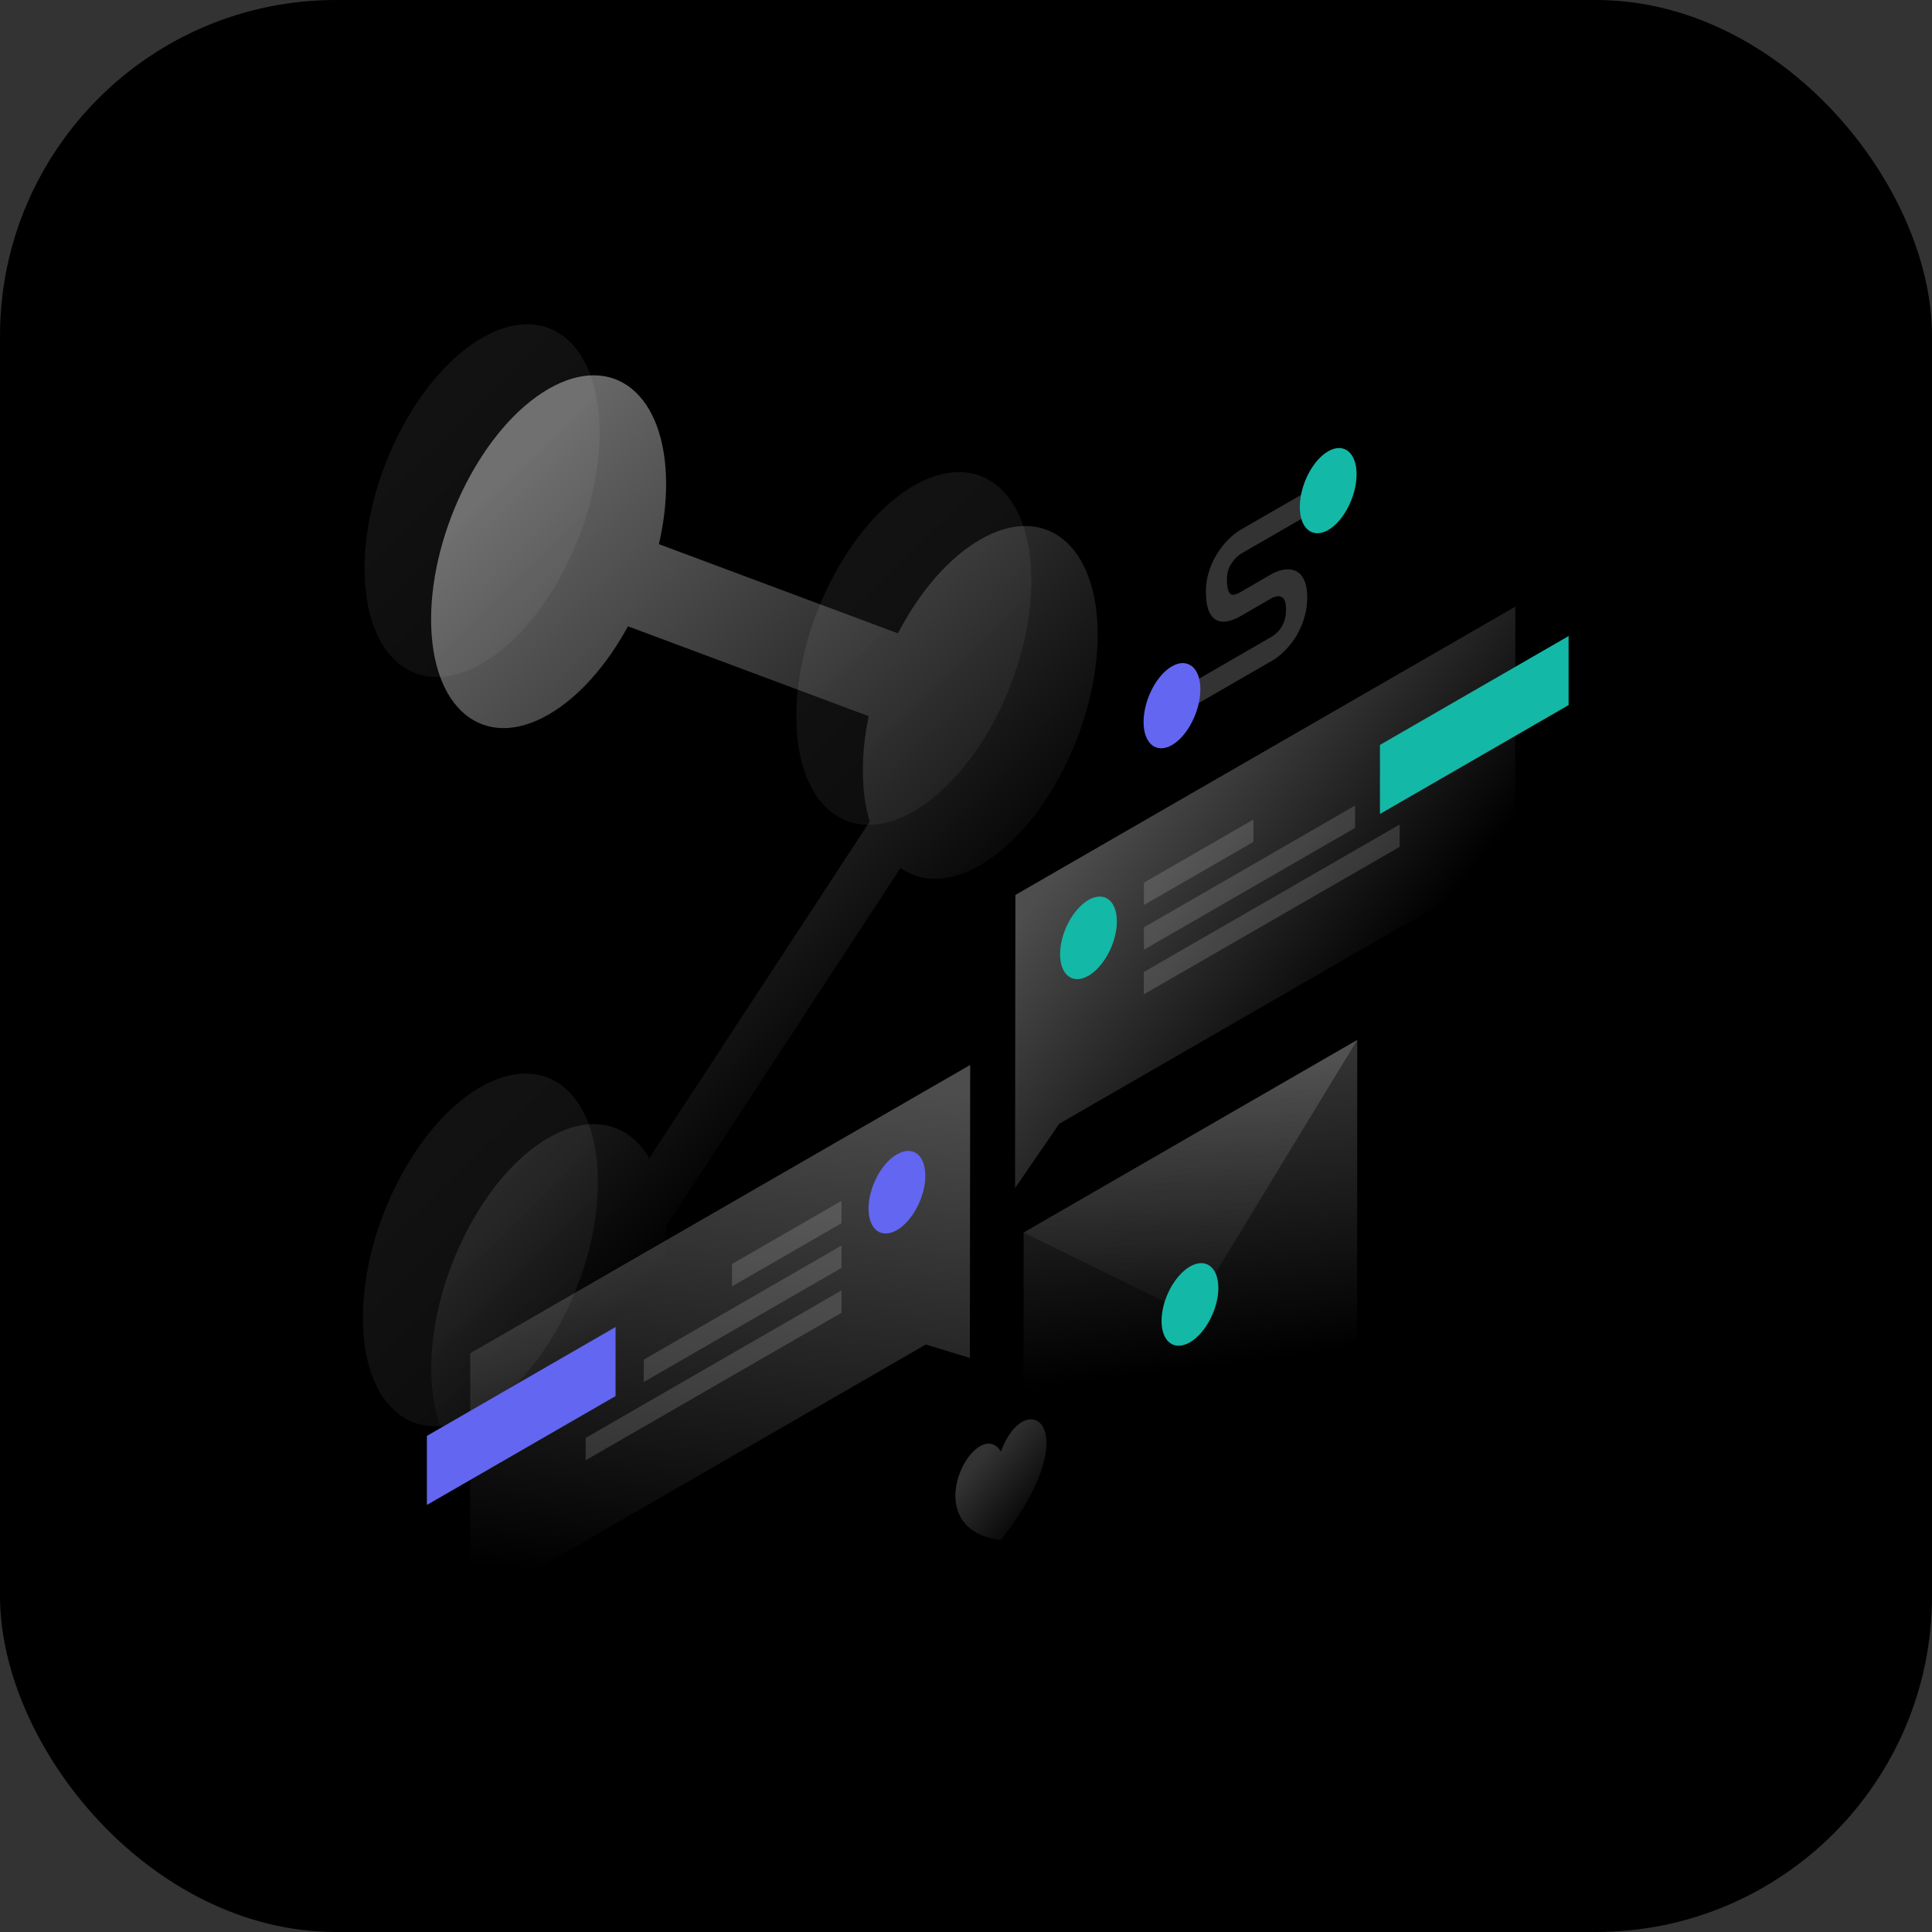 <svg width="1150" height="1150" viewBox="0 0 1150 1150" fill="none" xmlns="http://www.w3.org/2000/svg">
<rect x="0" y="0" width="1150" height="1150" fill="#333333" stroke="none"/>
<rect width="1150" height="1150" rx="200" fill="black"/>
<path opacity="0.4" d="M326.6 425.3C288 447.6 256.7 422.3 256.6 368.8C256.6 315.3 287.9 253.8 326.5 231.5C365.1 209.2 396.4 234.5 396.5 288C396.5 299.8 395 311.9 392.2 323.9L534.5 377C547.1 352.7 564.4 332.2 583.4 321.2C622 298.9 653.3 324.2 653.4 377.7C653.4 431.2 622.1 492.7 583.5 515C565.2 525.6 548.5 525.4 536 516.7L396.5 729.9C396.5 731.2 396.6 732.4 396.6 733.7C396.6 787.2 365.3 848.7 326.7 871C288.1 893.3 256.8 868 256.7 814.5C256.7 761 288 699.5 326.6 677.2C352 662.6 374.2 668.5 386.5 689.4L517.7 489C515 480.3 513.6 470.1 513.6 458.5C513.6 447.9 514.8 437.1 517.1 426.3L373.8 372.8C361.3 395.7 344.8 414.8 326.6 425.3Z" fill="url(#paint0_linear_287_718)"/>
<path opacity="0.07" d="M217 338.4C217 391.9 248.3 417.2 287 394.9C325.6 372.6 356.9 311.1 356.9 257.6C356.9 204.1 325.6 178.8 286.9 201.1C248.3 223.4 217 284.9 217 338.4Z" fill="url(#paint1_linear_287_718)"/>
<path opacity="0.07" d="M474 426.4C474 479.9 505.3 505.2 544 482.9C582.7 460.6 613.9 399.1 613.9 345.6C613.9 292.1 582.6 266.8 543.9 289.1C505.3 311.4 474 372.9 474 426.4Z" fill="url(#paint2_linear_287_718)"/>
<path opacity="0.07" d="M216 784.4C216 837.9 247.3 863.2 286 840.9C324.7 818.6 355.9 757.1 355.9 703.6C355.9 650.1 324.6 624.8 285.9 647.1C247.3 669.4 216 730.9 216 784.4Z" fill="url(#paint3_linear_287_718)"/>
<path opacity="0.2" d="M807.9 619L609.3 733.7L609.2 910.5L807.8 795.8L807.9 619Z" fill="url(#paint4_linear_287_718)"/>
<path opacity="0.15" d="M807.9 619L708.5 782.4L609.2 733.6L807.9 619Z" fill="url(#paint5_linear_287_718)"/>
<path d="M691.4 786.2C691.4 798.7 698.9 804.4 708.3 799C717.6 793.6 725.2 779.1 725.2 766.7C725.2 754.2 717.7 748.5 708.3 753.9C699 759.3 691.4 773.8 691.4 786.2Z" fill="#14B8A6"/>
<path opacity="0.3" d="M604.4 532.7L902 361.1L901.9 512.4L630.5 668.9L604.2 707.2L604.4 532.7Z" fill="url(#paint6_linear_287_718)"/>
<path d="M933.7 419.7V378.6L821.4 443.4V484.5L933.7 419.7Z" fill="#14B8A6"/>
<path opacity="0.15" d="M680.9 525.4L746.1 487.8V501.1L680.9 538.7V525.4Z" fill="white"/>
<path opacity="0.15" d="M680.9 552L806.6 479.5V492.8L680.9 565.3V552Z" fill="white"/>
<path opacity="0.15" d="M680.8 578.6L833.1 490.8V504.1L680.8 591.9V578.6Z" fill="white"/>
<path d="M664.8 548.5C664.8 561 657.2 575.4 647.9 580.8C638.6 586.2 631 580.4 631 568C631 555.5 638.6 541.1 647.9 535.7C657.3 530.3 664.8 536.1 664.8 548.5Z" fill="#14B8A6"/>
<path opacity="0.3" d="M577.5 633.9L279.9 805.5L279.8 956.8L551.1 800.3L577.3 808.3L577.5 633.9Z" fill="url(#paint7_linear_287_718)"/>
<path d="M366.4 831V789.9L254.1 854.7V895.8L366.4 831Z" fill="#6366F1"/>
<path opacity="0.15" d="M500.9 714.8L435.7 752.4V765.7L500.9 728.1V714.8Z" fill="white"/>
<path opacity="0.15" d="M500.9 741.4L383.2 809.3V822.6L500.9 754.7V741.4Z" fill="white"/>
<path opacity="0.15" d="M500.9 768.1L348.6 855.9V869.2L500.9 781.4V768.1Z" fill="white"/>
<path d="M517 719.4C517 731.9 524.5 737.6 533.9 732.2C543.2 726.799 550.8 712.299 550.8 699.899C550.8 687.399 543.3 681.699 533.9 687.099C524.5 692.499 517 707 517 719.4Z" fill="#6366F1"/>
<path opacity="0.2" d="M738.7 329.6L781.5 304.9V290.5L738.7 315.2C735.2 317.2 730.1 321.3 725.8 327.6C721.1 334.3 717.8 342.8 717.8 352C717.8 362.2 720.4 368 725.3 369.6C729.9 371.1 735.4 368.5 738.7 366.6L756.3 356.4L756.4 356.3C757.9 355.4 760.3 354.5 762.2 355.1C763.8 355.6 765.5 357.1 765.5 362.8C765.5 368.5 763.7 371.9 762.3 374C760.5 376.6 758.1 378.4 756.6 379.2L756.4 379.3L702.6 410.4V424.8L756.1 393.9C759.8 392 765.1 387.9 769.7 381.5C774.7 374.4 778.1 365.5 778.1 355.6C778.1 345.7 774.7 340.7 769.8 339.3C765.2 338 759.9 339.9 756.2 342.1L738.8 352.2C736.3 353.7 734.4 354.3 733.1 353.9C732.1 353.6 730.3 352.2 730.3 344.9C730.3 340.1 731.8 337 733.3 335C735 332.3 737.3 330.4 738.7 329.6Z" fill="white"/>
<path d="M773.7 301.8C773.7 314.7 781.3 320.8 790.6 315.5C799.9 310.1 807.5 295.3 807.5 282.3C807.5 269.4 799.9 263.3 790.6 268.6C781.2 274 773.7 288.9 773.7 301.8Z" fill="#14B8A6"/>
<path d="M680.7 429.8C680.7 442.7 688.3 448.8 697.6 443.5C706.9 438.1 714.5 423.3 714.5 410.3C714.5 397.4 706.9 391.3 697.6 396.6C688.2 402 680.7 416.9 680.7 429.8Z" fill="#6366F1"/>
<path opacity="0.2" d="M595.8 916.8C648.7 848.7 610.4 824.2 595.8 864C581.2 841 542.9 909.8 595.8 916.8Z" fill="url(#paint8_linear_287_718)"/>
<defs>
<linearGradient id="paint0_linear_287_718" x1="223.274" y1="359.64" x2="504.925" y2="646.983" gradientUnits="userSpaceOnUse">
<stop stop-color="white"/>
<stop offset="1" stop-color="white" stop-opacity="0"/>
</linearGradient>
<linearGradient id="paint1_linear_287_718" x1="251.952" y1="262.286" x2="533.604" y2="549.629" gradientUnits="userSpaceOnUse">
<stop stop-color="white"/>
<stop offset="1" stop-color="white" stop-opacity="0"/>
</linearGradient>
<linearGradient id="paint2_linear_287_718" x1="508.952" y1="350.286" x2="790.604" y2="637.629" gradientUnits="userSpaceOnUse">
<stop stop-color="white"/>
<stop offset="1" stop-color="white" stop-opacity="0"/>
</linearGradient>
<linearGradient id="paint3_linear_287_718" x1="250.953" y1="708.286" x2="532.604" y2="995.629" gradientUnits="userSpaceOnUse">
<stop stop-color="white"/>
<stop offset="1" stop-color="white" stop-opacity="0"/>
</linearGradient>
<linearGradient id="paint4_linear_287_718" x1="693.259" y1="639.703" x2="714.624" y2="814.404" gradientUnits="userSpaceOnUse">
<stop stop-color="white"/>
<stop offset="1" stop-color="white" stop-opacity="0"/>
</linearGradient>
<linearGradient id="paint5_linear_287_718" x1="710.833" y1="626.923" x2="702.325" y2="814.479" gradientUnits="userSpaceOnUse">
<stop stop-color="white"/>
<stop offset="1" stop-color="white" stop-opacity="0"/>
</linearGradient>
<linearGradient id="paint6_linear_287_718" x1="671.057" y1="468.996" x2="821.424" y2="588.376" gradientUnits="userSpaceOnUse">
<stop stop-color="white"/>
<stop offset="1" stop-color="white" stop-opacity="0"/>
</linearGradient>
<linearGradient id="paint7_linear_287_718" x1="446.414" y1="640.154" x2="413.789" y2="945.767" gradientUnits="userSpaceOnUse">
<stop stop-color="white"/>
<stop offset="1" stop-color="white" stop-opacity="0"/>
</linearGradient>
<linearGradient id="paint8_linear_287_718" x1="584.628" y1="866.583" x2="623.771" y2="900.398" gradientUnits="userSpaceOnUse">
<stop stop-color="white"/>
<stop offset="1" stop-color="white" stop-opacity="0"/>
</linearGradient>
</defs>
</svg>
